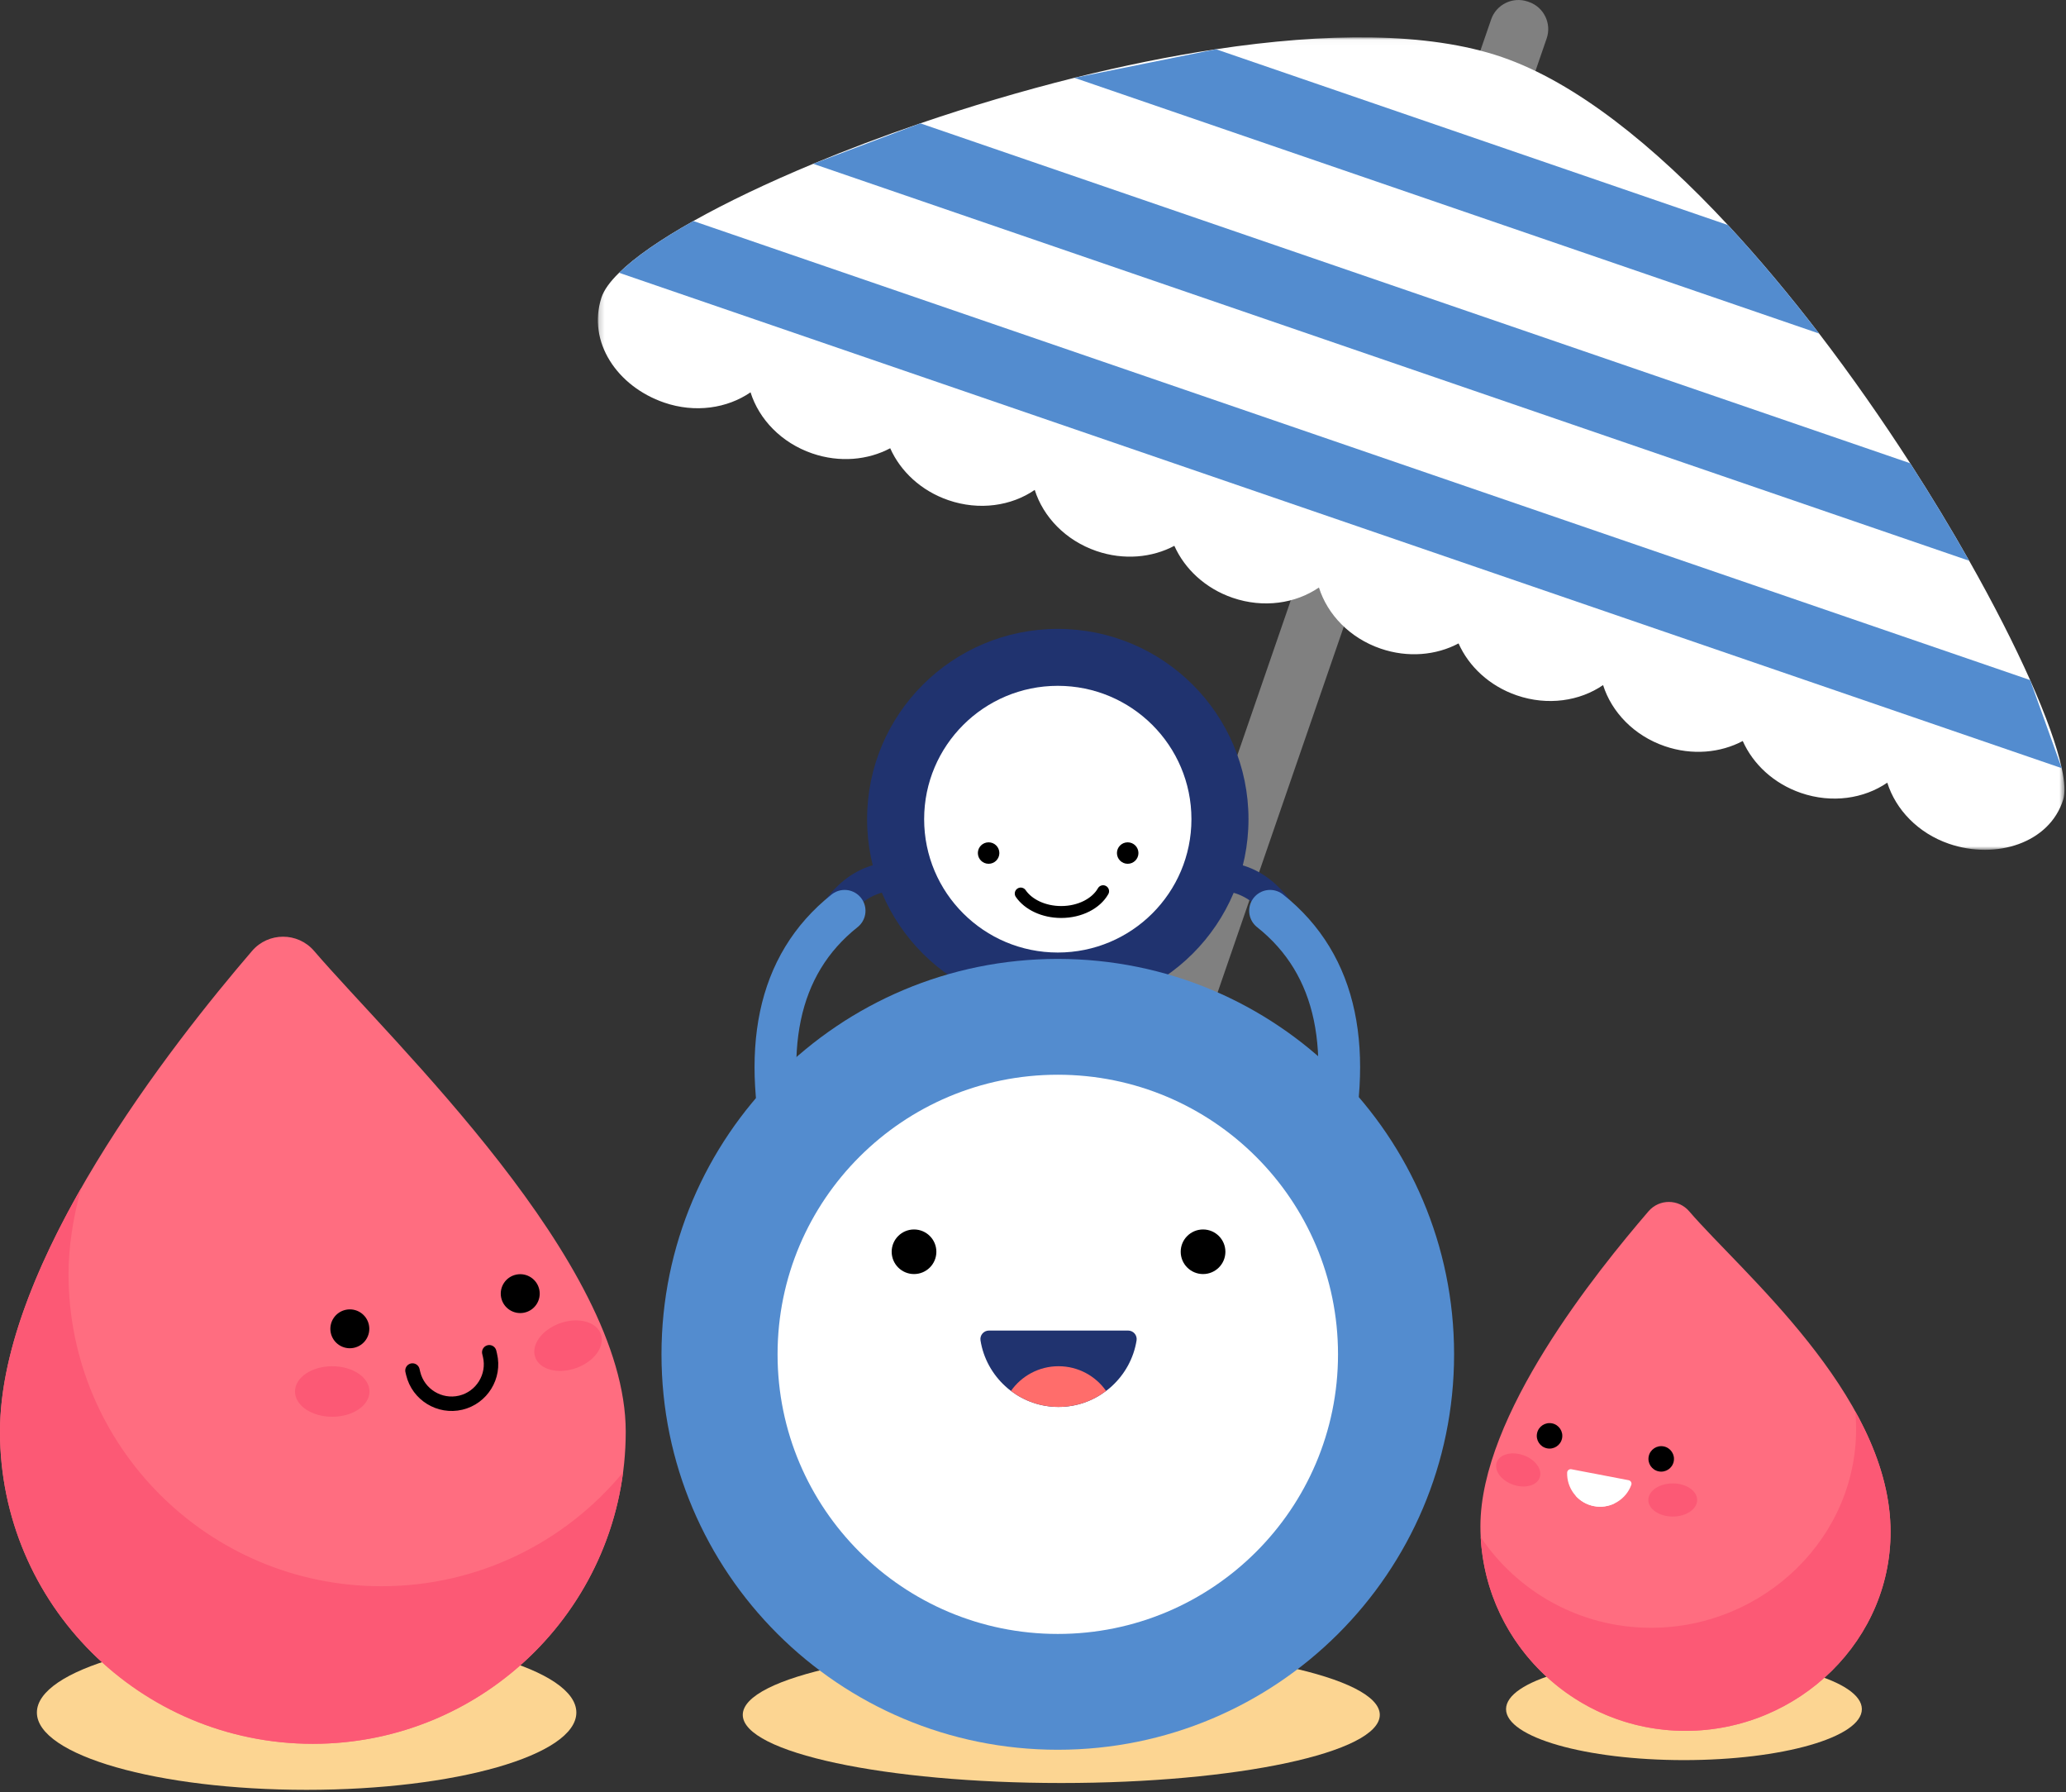 
<svg width="392px" height="340px" viewBox="0 0 392 340" version="1.1" xmlns="http://www.w3.org/2000/svg" xmlns:xlink="http://www.w3.org/1999/xlink">
    <rect x="0" y="0" width="392" height="340" fill="#333333" stroke="none"/>
    <!-- Generator: Sketch 48.2 (47327) - http://www.bohemiancoding.com/sketch -->
    <desc>Created with Sketch.</desc>
    <defs>
        <polygon id="path-1" points="0.191 1.032 278.462 1.032 278.462 155.16 0.191 155.16"></polygon>
    </defs>
    <g id="Page-1" stroke="none" stroke-width="1" fill="none" fill-rule="evenodd">
        <g id="Homepage-TypeTrue-family" transform="translate(-289, -114)">
            <g id="family-img" transform="translate(289, 114)">
                <path d="M178.707,323.211 L178.489,323.138 C175.653,322.163 174.13,319.051 175.107,316.22 L282.934,3.669 C283.91,0.84 287.03,-0.678 289.866,0.295 L290.083,0.37 C292.919,1.343 294.442,4.455 293.466,7.285 L185.639,319.837 C184.663,322.667 181.544,324.185 178.707,323.211" id="Fill-1" fill="#808080"></path>
                <g id="Group-5" transform="translate(113.244, 6.05)">
                    <mask id="mask-2" fill="white">
                        <use xlink:href="#path-1"></use>
                    </mask>
                    <g id="Clip-4"></g>
                    <path class="animated pulse infinite" d="M278.221,145.637 C275.656,153.891 265.48,157.08 256.555,154.015 C250.685,152.002 246.455,147.535 244.846,142.421 C240.424,145.463 234.333,146.387 228.464,144.372 C223.283,142.593 219.366,138.889 217.423,134.518 C213.184,136.766 207.822,137.285 202.631,135.502 C196.772,133.492 192.54,129.025 190.922,123.908 C186.5,126.95 180.409,127.873 174.551,125.862 C169.36,124.08 165.443,120.376 163.5,116.005 C159.27,118.257 153.898,118.772 148.707,116.989 C142.848,114.977 138.618,110.511 137.009,105.398 C132.576,108.437 126.486,109.36 120.627,107.349 C115.436,105.567 111.53,101.866 109.576,97.492 C105.347,99.743 99.975,100.259 94.793,98.479 C88.925,96.464 84.694,91.997 83.085,86.884 C78.663,89.927 72.573,90.85 66.704,88.835 C61.512,87.053 57.606,83.353 55.662,78.982 C51.424,81.23 46.061,81.749 40.87,79.966 C35.001,77.951 30.771,73.484 29.161,68.371 C24.739,71.414 18.649,72.337 12.78,70.322 C3.856,67.258 -1.843,58.81 0.872,50.416 C1.329,48.992 2.478,47.4 4.221,45.696 C7.252,42.716 12.096,39.367 18.314,35.879 C24.633,32.325 32.381,28.628 41.05,25.022 C47.394,22.38 54.228,19.793 61.375,17.346 C70.741,14.148 80.631,11.199 90.612,8.709 C99.597,6.478 108.649,4.617 117.471,3.288 C138.256,0.151 157.718,-0.033 171.722,4.776 C185.737,9.587 200.585,21.561 214.611,36.639 C220.571,43.054 226.374,50.015 231.911,57.222 C238.067,65.262 243.891,73.607 249.192,81.829 C253.252,88.134 257.012,94.358 260.387,100.327 C265.034,108.538 268.96,116.254 271.953,122.96 C274.971,129.731 277.04,135.477 277.946,139.672 C278.516,142.317 278.622,144.341 278.221,145.637" id="Fill-3" fill="#FFFFFF" mask="url(#mask-2)"></path>
                </g>
                <path d="M345.156,63.272 L203.855,14.76 L230.715,9.338 L327.856,42.69 C333.814,49.105 339.619,56.065 345.156,63.272" id="Fill-6" fill="#538CCF"></path>
                <path d="M373.631,106.377 L154.294,31.073 L174.62,23.396 L362.437,87.879 C366.497,94.185 370.257,100.409 373.631,106.377" id="Fill-8" fill="#538CCF"></path>
                <path d="M385.198,129.011 L131.557,41.929 C125.341,45.417 120.496,48.766 117.465,51.746 L391.191,145.723 L385.198,129.011 Z" id="Fill-10" fill="#538CCF"></path>
                <path d="M261.8,325.308 C261.8,332.449 234.743,338.238 201.367,338.238 C167.99,338.238 140.933,332.449 140.933,325.308 C140.933,318.166 167.99,312.377 201.367,312.377 C234.743,312.377 261.8,318.166 261.8,325.308" id="Fill-12" fill="#FCD592"></path>
                <path d="M236.887,155.398 C236.887,175.333 220.688,191.493 200.704,191.493 C180.72,191.493 164.521,175.333 164.521,155.398 C164.521,135.462 180.72,119.302 200.704,119.302 C220.688,119.302 236.887,135.462 236.887,155.398" id="Fill-14" fill="#20336F"></path>
                <path d="M226.061,155.398 C226.061,169.368 214.709,180.695 200.703,180.695 C186.699,180.695 175.345,169.368 175.345,155.398 C175.345,141.426 186.699,130.101 200.703,130.101 C214.709,130.101 226.061,141.426 226.061,155.398" id="Fill-16" fill="#FFFFFF"></path>
                <path d="M189.618,161.825 C189.618,162.949 188.704,163.86 187.577,163.86 C186.45,163.86 185.537,162.949 185.537,161.825 C185.537,160.7 186.45,159.789 187.577,159.789 C188.704,159.789 189.618,160.7 189.618,161.825" id="Fill-18" fill="#000000"></path>
                <path d="M216.007,161.825 C216.007,162.949 215.093,163.86 213.966,163.86 C212.839,163.86 211.926,162.949 211.926,161.825 C211.926,160.7 212.839,159.789 213.966,159.789 C215.093,159.789 216.007,160.7 216.007,161.825" id="Fill-20" fill="#000000"></path>
                <path d="M155.111,179.228 C158.295,171.152 162.977,166.596 169.449,166.243" id="Stroke-22" stroke="#20336F" stroke-width="5.483" stroke-linecap="round" stroke-linejoin="round"></path>
                <path d="M246.207,179.228 C243.024,171.152 238.341,166.596 231.87,166.243" id="Stroke-24" stroke="#20336F" stroke-width="5.483" stroke-linecap="round" stroke-linejoin="round"></path>
                <path d="M209.302,169.062 C207.991,171.381 204.923,173.007 201.349,173.007 C198.005,173.007 195.105,171.584 193.672,169.503" id="Stroke-26" stroke="#000000" stroke-width="2.262" stroke-linecap="round" stroke-linejoin="round"></path>
                <path d="M275.897,256.917 C275.897,298.345 242.232,331.929 200.703,331.929 C159.175,331.929 125.51,298.345 125.51,256.917 C125.51,215.489 159.175,181.905 200.703,181.905 C242.232,181.905 275.897,215.489 275.897,256.917" id="Fill-28" fill="#538CCF"></path>
                <path class="animated pulse infinite" d="M253.873,256.917 C253.873,286.211 230.068,309.959 200.704,309.959 C171.339,309.959 147.534,286.211 147.534,256.917 C147.534,227.624 171.339,203.876 200.704,203.876 C230.068,203.876 253.873,227.624 253.873,256.917" id="Fill-30" fill="#FFFFFF"></path>
                <path d="M177.665,237.459 C177.665,239.796 175.767,241.689 173.425,241.689 C171.084,241.689 169.185,239.796 169.185,237.459 C169.185,235.124 171.084,233.229 173.425,233.229 C175.767,233.229 177.665,235.124 177.665,237.459" id="Fill-32" fill="#000000"></path>
                <path d="M232.505,237.459 C232.505,239.796 230.606,241.689 228.265,241.689 C225.923,241.689 224.025,239.796 224.025,237.459 C224.025,235.124 225.923,233.229 228.265,233.229 C230.606,233.229 232.505,235.124 232.505,237.459" id="Fill-34" fill="#000000"></path>
                <path d="M215.652,254.272 C215.109,257.685 213.402,260.719 210.954,262.958 C210.846,263.06 210.733,263.161 210.62,263.256 C210.377,263.465 210.129,263.668 209.869,263.854 C207.358,265.767 204.226,266.894 200.845,266.894 C197.464,266.894 194.332,265.76 191.816,263.86 C191.443,263.578 191.082,263.274 190.737,262.958 C188.289,260.719 186.58,257.685 186.038,254.272 C185.886,253.291 186.649,252.406 187.644,252.406 L214.047,252.406 C215.041,252.406 215.805,253.291 215.652,254.272" id="Fill-36" fill="#20336F"></path>
                <path d="M209.869,263.854 C207.358,265.767 204.226,266.895 200.845,266.895 C197.464,266.895 194.332,265.761 191.816,263.861 C193.812,261.029 197.108,259.172 200.845,259.172 C204.577,259.172 207.873,261.023 209.869,263.854" id="Fill-38" fill="#FF6D6B"></path>
                <path d="M149.656,221.075 C144.291,199.518 147.284,183.087 160.258,172.777" id="Stroke-40" stroke="#538CCF" stroke-width="7.916" stroke-linecap="round" stroke-linejoin="round"></path>
                <path d="M251.576,221.075 C256.941,199.518 253.949,183.087 240.975,172.777" id="Stroke-42" stroke="#538CCF" stroke-width="7.916" stroke-linecap="round" stroke-linejoin="round"></path>
                <path d="M109.356,324.868 C109.356,332.968 86.443,339.533 58.178,339.533 C29.913,339.533 7,332.968 7,324.868 C7,316.769 29.913,310.204 58.178,310.204 C86.443,310.204 109.356,316.769 109.356,324.868" id="Fill-44" fill="#FCD592"></path>
                <path d="M353.267,324.221 C353.267,329.564 338.154,333.893 319.511,333.893 C300.868,333.893 285.756,329.564 285.756,324.221 C285.756,318.879 300.868,314.549 319.511,314.549 C338.154,314.549 353.267,318.879 353.267,324.221" id="Fill-46" fill="#FCD592"></path>
                <path d="M118.726,271.581 C118.726,304.287 92.149,330.802 59.363,330.802 C26.578,330.802 0,304.287 0,271.581 C0,239.433 32.822,197.867 47.822,180.395 C50.916,176.791 56.503,176.791 59.597,180.395 C74.598,197.867 118.726,239.433 118.726,271.581" id="Fill-48" fill="#FF6D80"></path>
                <path d="M72.366,300.909 C39.581,300.909 13.004,274.396 13.004,241.689 C13.004,236.457 13.878,230.973 15.398,225.387 C6.685,240.65 0,257.074 0,271.581 C0,304.287 26.578,330.802 59.363,330.802 C89.527,330.802 114.436,308.355 118.225,279.296 C107.337,292.493 90.837,300.909 72.366,300.909" id="Fill-50" fill="#FC5975"></path>
                <path d="M69.996,251.329 C70.41,253.323 69.125,255.274 67.126,255.686 C65.127,256.099 63.171,254.817 62.758,252.823 C62.345,250.83 63.63,248.879 65.628,248.466 C67.627,248.053 69.583,249.335 69.996,251.329" id="Fill-52" fill="#000000"></path>
                <path d="M102.328,244.655 C102.742,246.65 101.457,248.601 99.458,249.013 C97.458,249.426 95.503,248.143 95.09,246.149 C94.676,244.156 95.961,242.205 97.96,241.792 C99.958,241.379 101.914,242.662 102.328,244.655" id="Fill-54" fill="#000000"></path>
                <path d="M78.263,259.989 L78.398,260.555 C79.353,264.55 83.413,267.041 87.419,266.088 C91.424,265.135 93.92,261.086 92.966,257.089 L92.831,256.525" id="Stroke-56" stroke="#000000" stroke-width="2.742" stroke-linecap="round" stroke-linejoin="round"></path>
                <path d="M70.105,263.968 C70.105,266.615 66.942,268.761 63.038,268.761 C59.135,268.761 55.971,266.615 55.971,263.968 C55.971,261.319 59.135,259.173 63.038,259.173 C66.942,259.173 70.105,261.319 70.105,263.968" id="Fill-58" fill="#FC5975"></path>
                <path d="M114.006,253.073 C114.842,255.423 112.731,258.315 109.293,259.529 C105.855,260.744 102.39,259.823 101.555,257.472 C100.721,255.121 102.831,252.231 106.27,251.015 C109.707,249.801 113.171,250.721 114.006,253.073" id="Fill-60" fill="#FC5975"></path>
                <path d="M280.892,289.535 C280.892,310.968 298.309,328.344 319.793,328.344 C341.278,328.344 359.331,310.96 358.695,289.535 C357.944,264.244 330.333,241.229 320.502,229.78 C318.476,227.417 314.814,227.417 312.786,229.78 C302.957,241.229 280.892,268.468 280.892,289.535" id="Fill-62" fill="#FF6D80"></path>
                <path d="M358.695,289.535 C358.47,281.988 355.844,274.646 352.022,267.75 C352.09,268.492 352.14,269.236 352.161,269.982 C352.797,291.407 334.745,308.791 313.26,308.791 C299.796,308.791 287.931,301.964 280.947,291.595 C282.021,312.07 299.001,328.344 319.793,328.344 C341.278,328.344 359.331,310.96 358.695,289.535" id="Fill-64" fill="#FC5975"></path>
                <path d="M312.825,276.263 C312.554,277.57 313.396,278.849 314.707,279.119 C316.016,279.39 317.297,278.549 317.569,277.242 C317.84,275.935 316.998,274.657 315.688,274.386 C314.378,274.117 313.096,274.958 312.825,276.263" id="Fill-66" fill="#000000"></path>
                <path d="M291.638,271.891 C291.367,273.197 292.208,274.476 293.519,274.747 C294.828,275.016 296.11,274.176 296.381,272.87 C296.652,271.563 295.81,270.284 294.5,270.014 C293.191,269.743 291.909,270.584 291.638,271.891" id="Fill-68" fill="#000000"></path>
                <path d="M312.754,284.546 C312.754,286.281 314.827,287.688 317.385,287.688 C319.943,287.688 322.016,286.281 322.016,284.546 C322.016,282.81 319.943,281.404 317.385,281.404 C314.827,281.404 312.754,282.81 312.754,284.546" id="Fill-70" fill="#FC5975"></path>
                <path d="M283.985,277.406 C283.438,278.947 284.821,280.842 287.074,281.638 C289.327,282.434 291.597,281.83 292.144,280.289 C292.691,278.749 291.309,276.854 289.055,276.059 C286.802,275.262 284.531,275.866 283.985,277.406" id="Fill-72" fill="#FC5975"></path>
                <path d="M309.519,281.687 C309.026,283.047 308.085,284.159 306.902,284.886 C306.849,284.921 306.795,284.954 306.742,284.983 C306.625,285.05 306.506,285.113 306.384,285.17 C305.202,285.759 303.826,285.975 302.436,285.71 C301.047,285.444 299.849,284.731 298.966,283.751 C298.834,283.607 298.71,283.452 298.592,283.295 C297.764,282.183 297.302,280.802 297.349,279.356 C297.363,278.941 297.747,278.637 298.156,278.716 L309.008,280.793 C309.416,280.872 309.66,281.296 309.519,281.687" id="Fill-74" fill="#FFFFFF"></path>
                <path d="M306.385,285.17 C305.202,285.759 303.826,285.975 302.436,285.71 C301.047,285.444 299.849,284.731 298.966,283.751 C300.009,282.745 301.511,282.242 303.047,282.536 C304.58,282.83 305.789,283.849 306.385,285.17" id="Fill-76" fill="#FFFFFF"></path>
            </g>
        </g>
    </g>
</svg>